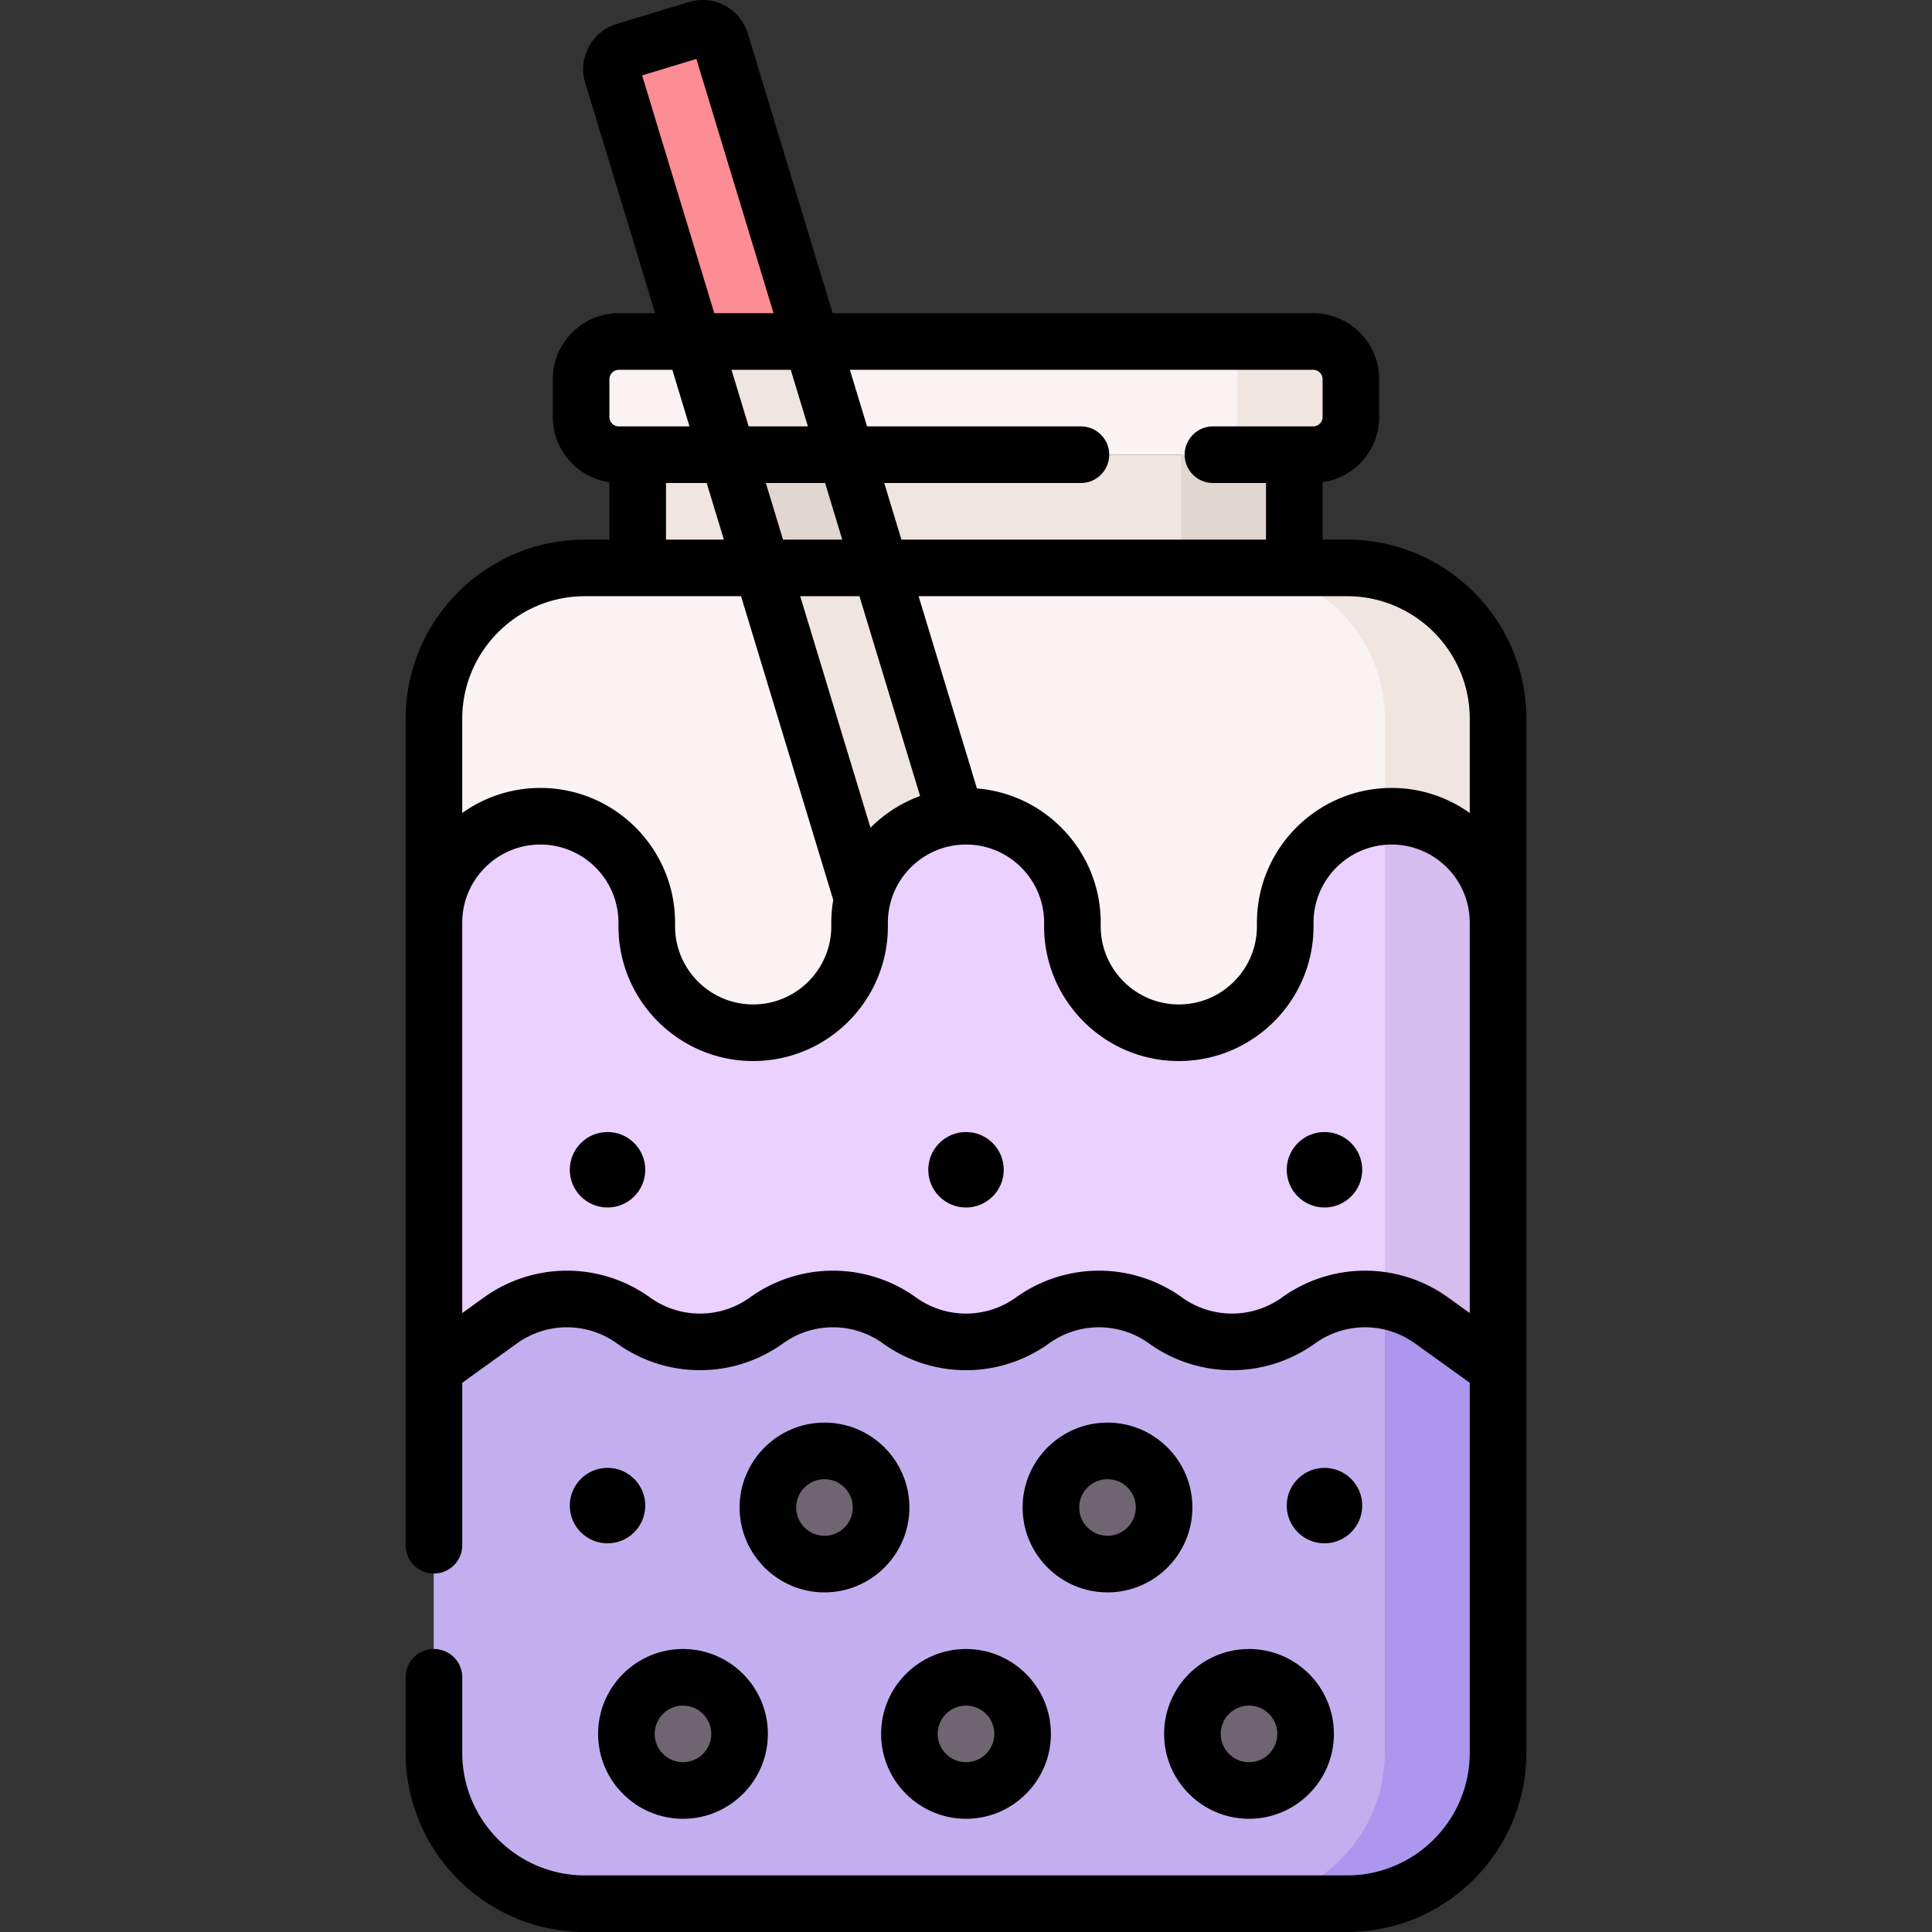 <svg xmlns="http://www.w3.org/2000/svg" width="512" height="512"><rect width="100%" height="100%" fill="#333333" stroke="none"/><path fill="#ead1ff" d="M155 504.5h202c22.091 0 40-17.909 40-40v-274c0-22.091-17.909-40-40-40H155c-22.091 0-40 17.909-40 40v274c0 22.091 17.909 40 40 40"/><path fill="#d6bdef" d="M397 244.51V362.6l-17.63-12.67c-3.77-2.71-8-4.45-12.37-5.22V216.38c.59-.05 1.19-.07 1.8-.07 7.78 0 14.84 3.16 19.94 8.26 5.1 5.11 8.26 12.15 8.26 19.94"/><path fill="#c3aff0" d="M397 362.6v101.9c0 22.09-17.91 40-40 40H155c-22.09 0-40-17.91-40-40V362.6l17.63-12.67a30.18 30.18 0 0 1 35.24 0h.01a30.18 30.18 0 0 0 35.24 0h.01a30.18 30.18 0 0 1 35.24 0h.01a30.18 30.18 0 0 0 35.24 0h.01a30.18 30.18 0 0 1 35.24 0h.01a30.18 30.18 0 0 0 35.24 0h.01a30.18 30.18 0 0 1 35.24 0z"/><path fill="#ad96ed" d="M397 362.6v101.9c0 22.09-17.91 40-40 40h-30c22.09 0 40-17.91 40-40V344.71c4.37.77 8.6 2.51 12.37 5.22z"/><path fill="#faf2f3" d="M397 190.5v54.01c0-7.79-3.16-14.83-8.26-19.94-5.1-5.1-12.16-8.26-19.94-8.26-15.57 0-28.2 12.63-28.2 28.2v.98c0 7.79-3.16 14.83-8.26 19.94-5.1 5.1-12.16 8.26-19.94 8.26-15.57 0-28.2-12.63-28.2-28.2v-.98c0-7.79-3.16-14.83-8.26-19.94-5.1-5.1-12.16-8.26-19.94-8.26-15.57 0-28.2 12.63-28.2 28.2v.98c0 7.79-3.16 14.83-8.26 19.94-5.1 5.1-12.16 8.26-19.94 8.26-15.57 0-28.2-12.63-28.2-28.2v-.98c0-7.79-3.16-14.83-8.26-19.94-5.1-5.1-12.16-8.26-19.94-8.26-15.57 0-28.2 12.63-28.2 28.2V190.5c0-22.09 17.91-40 40-40h202c22.09 0 40 17.91 40 40"/><path fill="#f0e5e0" d="M397 190.5v54.01c0-7.79-3.16-14.83-8.26-19.94-5.1-5.1-12.16-8.26-19.94-8.26-.61 0-1.21.02-1.8.07V190.5c0-22.09-17.91-40-40-40h30c22.09 0 40 17.91 40 40M169 120.5h174v30H169z"/><path fill="#e2d6d1" d="M313 120.5h30v30h-30z"/><path fill="#faf2f3" d="M164 90.5h184c5.523 0 10 4.477 10 10v10c0 5.523-4.477 10-10 10H164c-5.523 0-10-4.477-10-10v-10c0-5.523 4.477-10 10-10"/><path fill="#f0e5e0" d="M358 100.5v10c0 5.52-4.48 10-10 10h-30c5.52 0 10-4.48 10-10v-10c0-5.52-4.48-10-10-10h30c5.52 0 10 4.48 10 10"/><path fill="#fc8d94" d="m183.736 90.501-21.469-70.729a5.004 5.004 0 0 1 3.335-6.242l19.153-5.814a5.004 5.004 0 0 1 6.242 3.335l24.116 79.451z"/><path fill="#f0e5e0" d="m183.74 90.5 9.1 30h31.38l-9.1-30z"/><path fill="#e2d6d1" d="m192.84 120.5 9.11 30h31.38l-9.11-30z"/><path fill="#f0e5e0" d="m201.95 150.5 26.59 87.61a28.04 28.04 0 0 1 7.52-13.54c4.51-4.51 10.56-7.5 17.28-8.13l-20.01-65.94z"/><g fill="#6f6571"><path d="M293.5 414.5c-8.284 0-15-6.716-15-15s6.716-15 15-15 15 6.716 15 15-6.716 15-15 15M218.5 414.5c-8.284 0-15-6.716-15-15s6.716-15 15-15 15 6.716 15 15-6.716 15-15 15M331 474.5c-8.284 0-15-6.716-15-15s6.716-15 15-15 15 6.716 15 15-6.716 15-15 15M256 474.5c-8.284 0-15-6.716-15-15s6.716-15 15-15 15 6.716 15 15-6.716 15-15 15M181 474.5c-8.284 0-15-6.716-15-15s6.716-15 15-15 15 6.716 15 15-6.716 15-15 15"/></g><path d="M357 143h-6.5v-15.2c8.466-1.22 15-8.502 15-17.3v-10c0-9.649-7.851-17.5-17.5-17.5H220.673l-22.5-74.126c-2.003-6.596-8.991-10.337-15.597-8.333l-19.153 5.814c-6.471 1.819-10.418 9.206-8.333 15.596L173.62 83H164c-9.649 0-17.5 7.851-17.5 17.5v10c0 8.798 6.534 16.081 15 17.3V143H155c-26.191 0-47.5 21.309-47.5 47.5v219c0 4.142 3.357 7.5 7.5 7.5s7.5-3.358 7.5-7.5v-43.052l14.504-10.429a22.67 22.67 0 0 1 26.492 0 37.66 37.66 0 0 0 44.008 0 22.67 22.67 0 0 1 26.492 0 37.66 37.66 0 0 0 44.008 0 22.67 22.67 0 0 1 26.492 0 37.66 37.66 0 0 0 44.008 0 22.67 22.67 0 0 1 26.492 0l14.504 10.429V464.5c0 17.92-14.579 32.5-32.5 32.5H155c-17.921 0-32.5-14.58-32.5-32.5v-20c0-4.142-3.357-7.5-7.5-7.5s-7.5 3.358-7.5 7.5v20c0 26.191 21.309 47.5 47.5 47.5h202c26.191 0 47.5-21.309 47.5-47.5v-274c0-26.191-21.309-47.5-47.5-47.5m32.5 47.5v24.955a35.5 35.5 0 0 0-20.7-6.641c-19.686 0-35.7 16.015-35.7 35.7v.973c0 11.414-9.285 20.7-20.699 20.7s-20.7-9.286-20.7-20.7v-.973c0-18.708-14.467-34.09-32.8-35.572L243.438 158H357c17.921 0 32.5 14.58 32.5 32.5m-158.812 28.866L212.061 158h15.701l16.072 52.951a35.8 35.8 0 0 0-13.146 8.415M218.656 128l4.553 15h-15.7l-4.553-15zm-20.254-15-4.553-15h15.701l4.553 15zM348 98c1.379 0 2.5 1.122 2.5 2.5v10c0 1.378-1.121 2.5-2.5 2.5h-26.549c-4.143 0-7.5 3.358-7.5 7.5s3.357 7.5 7.5 7.5H335.5v15h-96.615l-4.553-15h52.12c4.143 0 7.5-3.358 7.5-7.5s-3.357-7.5-7.5-7.5h-56.673l-4.553-15zM170.168 19.983l14.376-4.364L204.997 83h-15.701zM161.5 100.5c0-1.378 1.121-2.5 2.5-2.5h14.173l4.553 15H164a2.503 2.503 0 0 1-2.5-2.5zm15 27.5h10.779l4.553 15H176.5zM155 158h41.385l24.432 80.493a36 36 0 0 0-.518 6.02v.973c0 11.414-9.286 20.7-20.7 20.7s-20.699-9.286-20.699-20.7v-.973c0-19.685-16.015-35.7-35.7-35.7a35.5 35.5 0 0 0-20.7 6.641V190.5c0-17.92 14.579-32.5 32.5-32.5m228.754 185.84a37.66 37.66 0 0 0-44.008 0 22.67 22.67 0 0 1-26.492 0 37.66 37.66 0 0 0-44.008 0 22.67 22.67 0 0 1-26.492 0 37.66 37.66 0 0 0-44.008 0 22.67 22.67 0 0 1-26.492 0 37.66 37.66 0 0 0-44.008 0l-5.746 4.132V244.514c0-11.414 9.286-20.7 20.7-20.7s20.7 9.286 20.7 20.7v.973c0 19.685 16.015 35.7 35.699 35.7 19.686 0 35.7-16.015 35.7-35.7v-.973c0-11.414 9.286-20.7 20.7-20.7s20.7 9.286 20.7 20.7v.973c0 19.685 16.015 35.7 35.7 35.7s35.699-16.015 35.699-35.7v-.973c0-11.414 9.286-20.7 20.7-20.7s20.7 9.286 20.7 20.7v103.458z"/><circle cx="256" cy="310" r="10"/><circle cx="351" cy="310" r="10"/><circle cx="161" cy="310" r="10"/><circle cx="351" cy="399" r="10"/><path d="M293.5 377c-12.406 0-22.5 10.093-22.5 22.5s10.094 22.5 22.5 22.5 22.5-10.093 22.5-22.5-10.094-22.5-22.5-22.5m0 30c-4.136 0-7.5-3.364-7.5-7.5s3.364-7.5 7.5-7.5 7.5 3.364 7.5 7.5-3.364 7.5-7.5 7.5M218.5 377c-12.406 0-22.5 10.093-22.5 22.5s10.094 22.5 22.5 22.5 22.5-10.093 22.5-22.5-10.094-22.5-22.5-22.5m0 30c-4.136 0-7.5-3.364-7.5-7.5s3.364-7.5 7.5-7.5 7.5 3.364 7.5 7.5-3.364 7.5-7.5 7.5M308.5 459.5c0 12.407 10.094 22.5 22.5 22.5s22.5-10.093 22.5-22.5S343.406 437 331 437s-22.5 10.093-22.5 22.5m30 0c0 4.136-3.364 7.5-7.5 7.5s-7.5-3.364-7.5-7.5 3.364-7.5 7.5-7.5 7.5 3.364 7.5 7.5M233.5 459.5c0 12.407 10.094 22.5 22.5 22.5s22.5-10.093 22.5-22.5S268.406 437 256 437s-22.5 10.093-22.5 22.5m30 0c0 4.136-3.364 7.5-7.5 7.5s-7.5-3.364-7.5-7.5 3.364-7.5 7.5-7.5 7.5 3.364 7.5 7.5M158.5 459.5c0 12.407 10.094 22.5 22.5 22.5s22.5-10.093 22.5-22.5S193.406 437 181 437s-22.5 10.093-22.5 22.5m30 0c0 4.136-3.364 7.5-7.5 7.5s-7.5-3.364-7.5-7.5 3.364-7.5 7.5-7.5 7.5 3.364 7.5 7.5"/><circle cx="161" cy="399" r="10"/></svg>